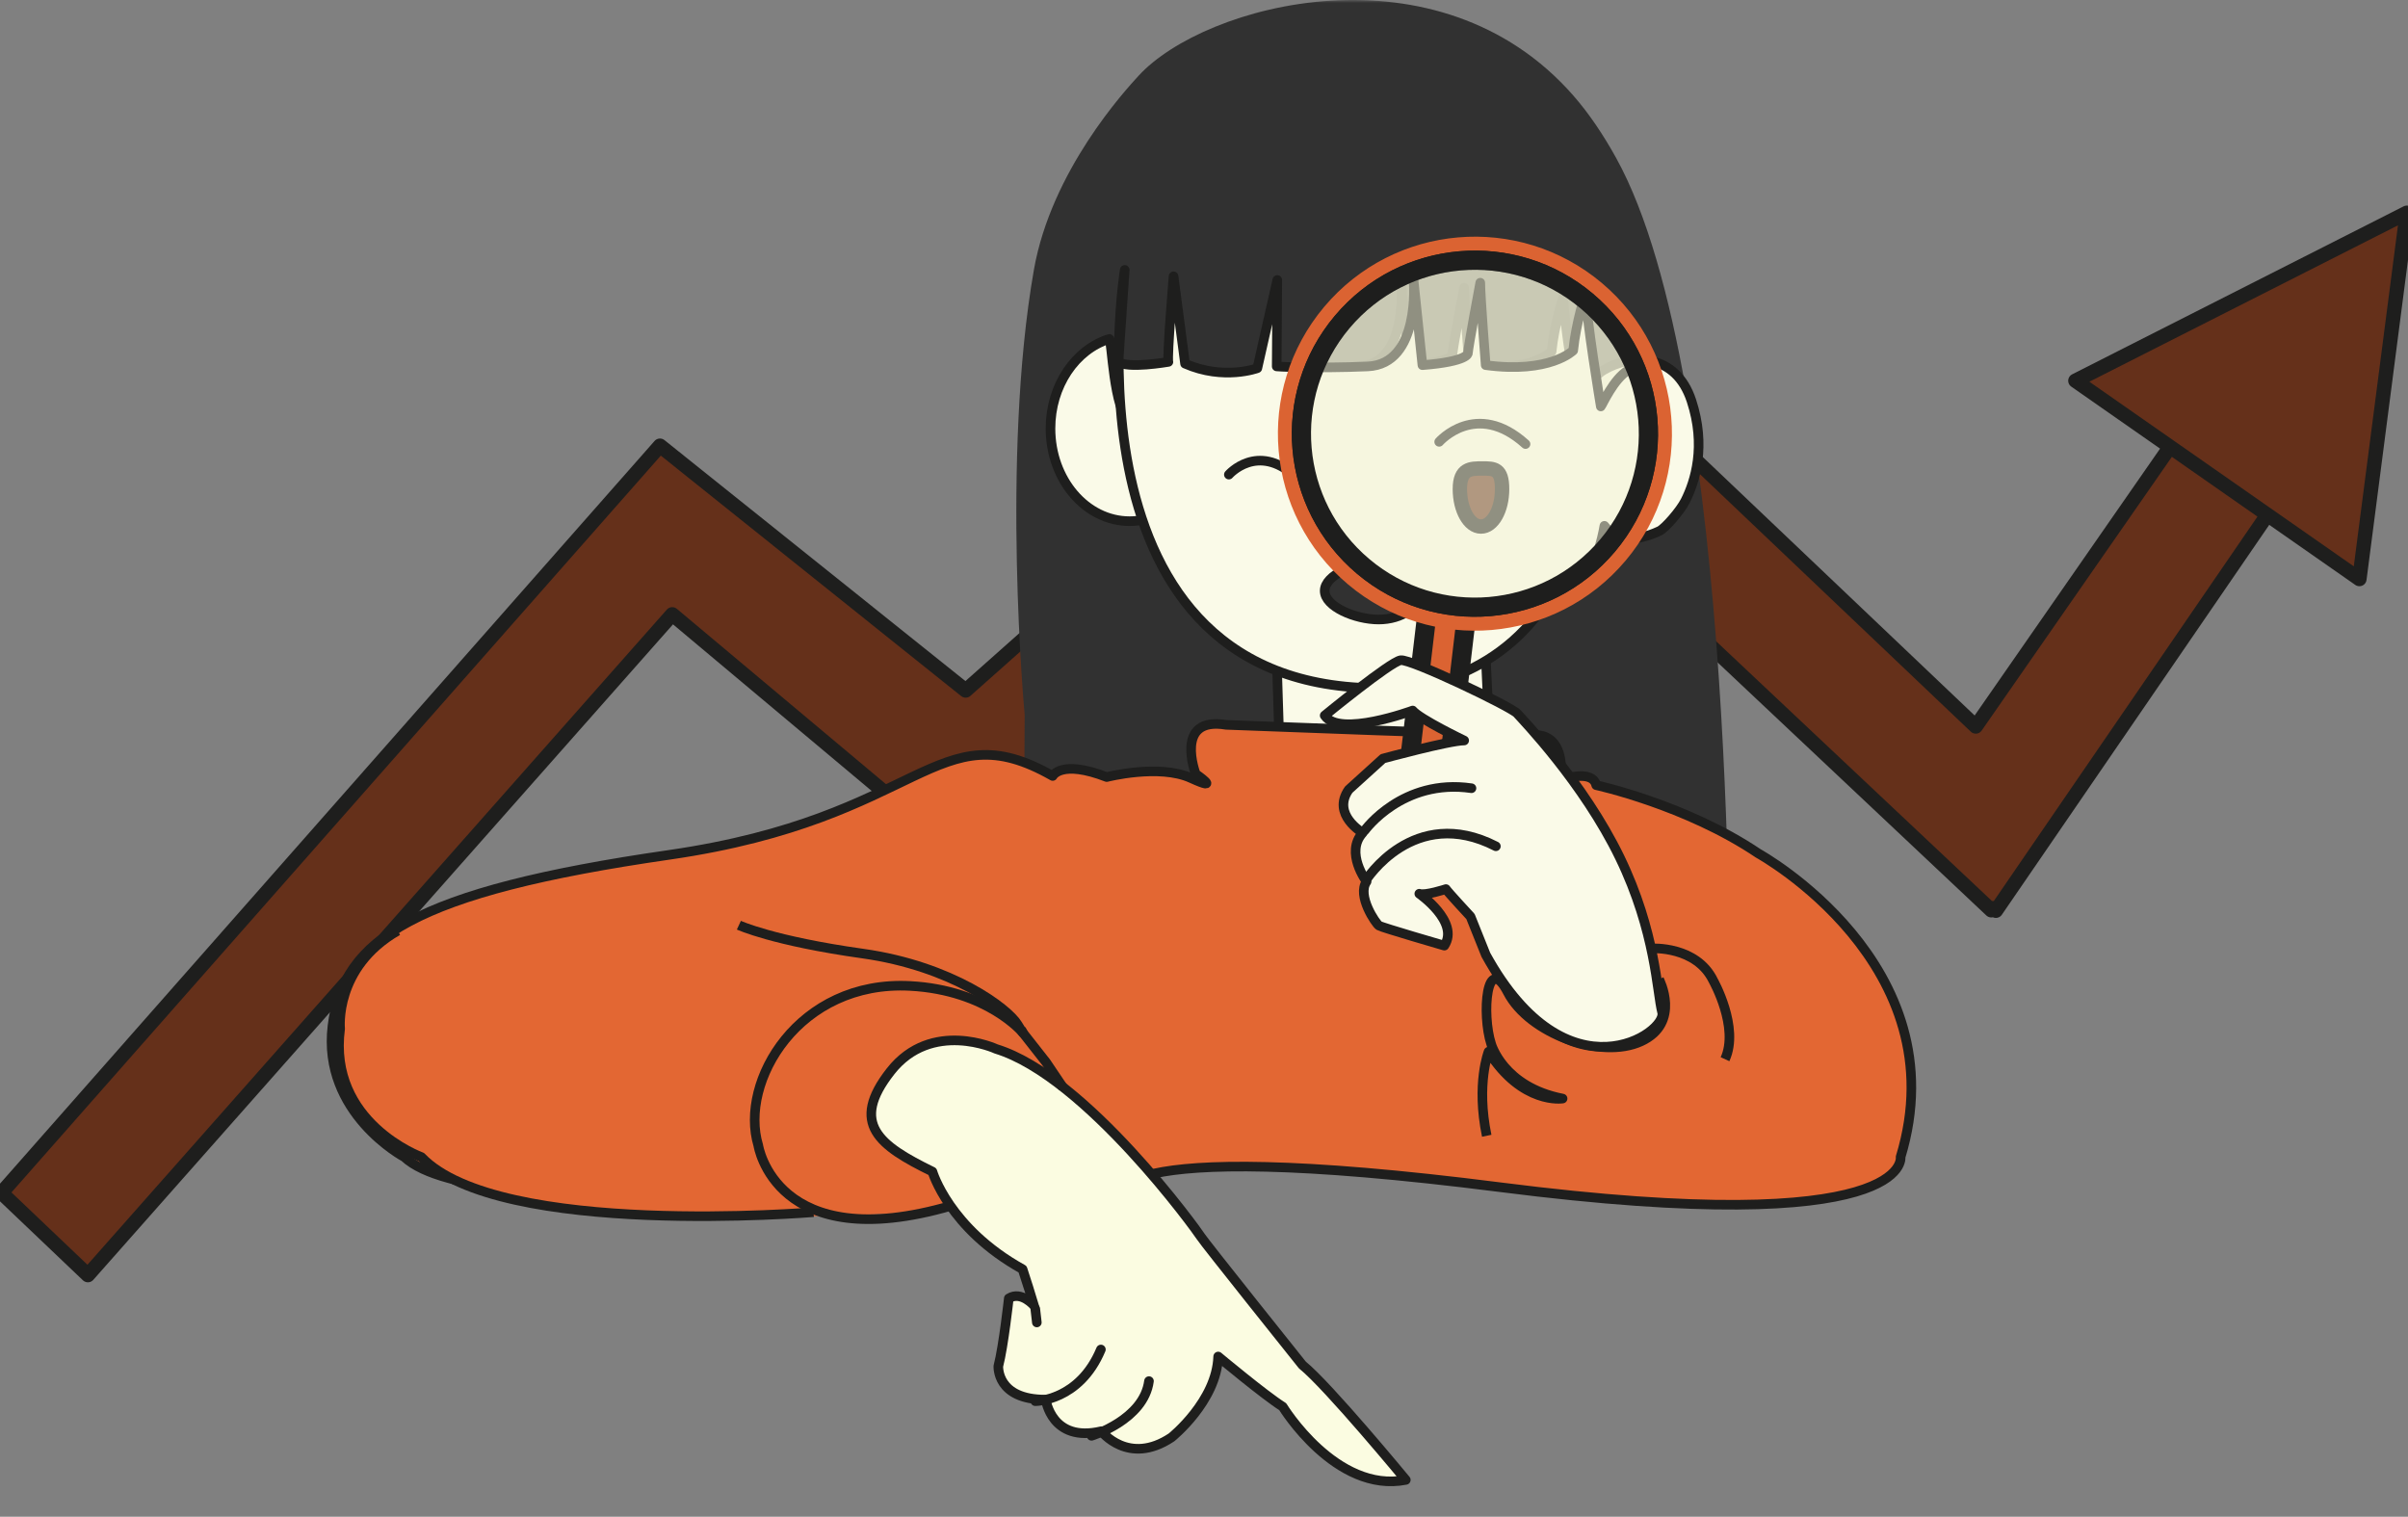 <?xml version="1.0" encoding="UTF-8"?>
<svg xmlns="http://www.w3.org/2000/svg" width="408" height="257" viewBox="0 0 408 257" fill="none">
  <rect x="0" y="0" width="408" height="257" fill="#808080" stroke="none"/>
  <g clip-path="url(#clip0_128_502)">
    <mask id="mask0_128_502" style="mask-type:luminance" maskUnits="userSpaceOnUse" x="-71" y="0" width="568" height="284">
      <path d="M496.638 0H-70.709V283.899H496.638V0Z" fill="white"></path>
    </mask>
    <g mask="url(#mask0_128_502)">
      <path d="M380.141 57.789L334.764 123.093L248.762 41.328L163.618 116.995L111.82 75.522L0.253 202.115L14.892 216.052L113.903 104.094L163.988 146.089L246.024 68.196L337.395 154.233L337.609 153.879L338.173 154.312L393.586 73.509L380.141 57.789Z" fill="#65301A" stroke="#1E1E1D" stroke-width="2.438" stroke-miterlimit="10" stroke-linecap="round" stroke-linejoin="round"></path>
      <path d="M173.614 121.092C173.614 121.092 169.564 77.663 175.176 45.73C178.137 28.878 190.674 15.284 192.912 12.84C204.106 0.606 243.706 -9.963 266.593 16.21C269.221 19.216 271.635 22.79 273.848 26.795C294.657 64.432 293.027 174.986 293.027 174.986L173.502 144.616L173.614 121.092Z" fill="#313131"></path>
      <path d="M216.004 101.42L217.208 139.789L253.055 139.464L251.221 100.109L216.004 101.42Z" fill="#FAFAE8" stroke="#1E1E1D" stroke-width="1.625" stroke-miterlimit="10" stroke-linejoin="round"></path>
      <path d="M164.835 199.406C164.835 199.406 151.514 197.296 158.322 199.468C158.322 199.468 81.278 208.021 68.513 196.05C68.513 196.05 54.542 188.623 56.331 173.845C58.119 159.066 70.24 151.077 113.4 144.843C156.559 138.609 158.591 120.216 178.363 131.481C178.363 131.481 179.745 128.654 187.52 131.664C187.52 131.664 196.405 129.382 201.8 131.843C207.195 134.302 202.596 131.141 202.596 131.141C202.596 131.141 198.845 121.318 207.761 122.817C207.761 122.817 258.455 124.768 260.243 124.575C260.243 124.575 265.654 123.97 264.308 133.227C262.962 142.484 265.027 131.998 265.027 131.998C265.027 131.998 269.792 130.347 270.454 133.038C270.454 133.038 285.675 136.339 297.94 144.616C297.94 144.616 331.988 163.353 322.027 196.05C322.027 196.05 324.256 210.091 254.219 201.165C184.182 192.24 189.504 203.191 189.504 203.191L164.835 199.406Z" fill="#E36733" stroke="#1E1E1D" stroke-width="1.625" stroke-miterlimit="10" stroke-linejoin="round"></path>
      <path d="M185.924 196.05C185.924 196.05 156.902 204.815 158.71 205.392C158.71 205.392 152.509 205.644 137.833 206.074C124.293 206.471 102.682 207.186 91.756 204.135C81.876 201.375 75.46 199.673 71.597 196.05C71.597 196.05 55.707 184.858 57.495 170.08C59.284 155.302 82.014 154.68 125.174 148.446C168.333 142.212 158.964 149.426 178.737 160.691L189.504 203.19L185.924 196.05Z" fill="#E36733"></path>
      <path d="M177.992 72.605C177.992 65.326 182.223 59.203 187.961 57.424C188.348 57.304 188.709 69.901 191.402 71.33C196.358 73.959 204.813 66.986 204.813 72.605C204.813 81.278 198.809 88.308 191.402 88.308C183.996 88.308 177.992 81.278 177.992 72.605Z" fill="#FAFAE8" stroke="#1E1E1D" stroke-width="1.625" stroke-miterlimit="10" stroke-linejoin="round"></path>
      <path d="M190.569 45.73C190.569 45.73 178.396 120.627 238.4 116.432C238.4 116.432 255.152 115.804 264.035 98.614C267.109 92.666 267.868 87.554 267.868 87.554C267.868 87.554 272.642 93.998 281.159 89.977C282.139 89.514 284.708 86.541 285.547 84.88C287.23 81.553 289.107 75.559 286.586 67.894C283.948 59.876 276.534 59.857 271.695 62.716C269.3 64.131 267.563 68.208 267.296 68.511C267.296 68.511 264.884 54.009 264.884 50.423C264.884 50.423 263.352 54.982 262.891 59.583C262.891 59.583 259.21 63.311 248.933 61.918C248.933 61.918 248.067 50.943 248.067 48.773C248.067 48.773 246.101 59.248 246.101 60.009C246.101 60.009 246.221 61.346 238.838 61.922L237.439 48.536C237.439 48.536 238.576 61.757 230.108 62.126C221.64 62.495 216.32 62.083 216.32 62.083L216.419 47.442L213.038 62.388C213.038 62.388 207.34 64.499 200.791 61.62L198.843 46.815C198.843 46.815 197.708 60.455 197.97 61.318C197.97 61.318 190.76 62.57 189.504 61.247L190.569 45.73Z" fill="#FAFAE8" stroke="#1E1E1D" stroke-width="1.625" stroke-miterlimit="10" stroke-linejoin="round"></path>
      <path d="M281.117 165.953C281.117 165.953 284.903 173.272 278.079 176.441C271.255 179.61 259.091 175.107 255.477 168.146C251.864 161.185 251.037 171.895 252.645 176.863C252.645 176.863 254.652 184.173 264.759 186.141C264.759 186.141 257.949 187.233 252.22 178.188C252.22 178.188 250.071 183.631 251.904 192.445" stroke="#1E1E1D" stroke-width="1.625" stroke-miterlimit="10" stroke-linejoin="round"></path>
      <path d="M168.78 177.732C168.78 177.732 157.843 172.653 150.891 181.525C143.939 190.396 148.931 194.087 157.985 198.517C157.985 198.517 160.786 208.143 173.261 215.055C173.261 215.055 175.246 221.209 175.246 221.266C175.246 221.266 173.047 218.653 170.924 219.996C170.924 219.996 170.045 228.058 169.155 231.48C169.155 231.48 168.789 237.19 177.191 237.151C177.191 237.151 178.158 244.502 186.597 242.503C186.597 242.503 191.184 248.445 198.503 243.545C198.503 243.545 206.151 237.416 206.401 229.847C206.401 229.847 214.266 236.411 217.34 238.349C217.34 238.349 226.325 253.089 238.196 250.756C238.196 250.756 225.088 234.862 220.666 231.281C220.666 231.281 203.948 210.376 203.447 209.526C202.946 208.676 184.035 182.405 168.78 177.732Z" fill="#FBFCE1" stroke="#1E1E1D" stroke-width="1.625" stroke-miterlimit="10" stroke-linejoin="round"></path>
      <path d="M208.212 80.418C208.212 80.418 213.03 74.903 219.466 80.709" stroke="#1E1E1D" stroke-width="1.625" stroke-miterlimit="10" stroke-linecap="round" stroke-linejoin="round"></path>
      <path d="M244.813 83.147C244.813 80.65 245.952 78.626 247.358 78.626C248.765 78.626 249.904 80.65 249.904 83.147C249.904 85.644 248.765 87.668 247.358 87.668C245.952 87.668 244.813 85.644 244.813 83.147Z" fill="#65301A" stroke="#1E1E1D" stroke-width="2.438" stroke-miterlimit="10" stroke-linecap="round" stroke-linejoin="round"></path>
      <path d="M224.449 100.109C224.449 97.425 229.663 95.249 233.587 95.249C237.511 95.249 240.692 97.425 240.692 100.109C240.692 102.793 237.511 104.969 233.587 104.969C229.663 104.969 224.449 102.793 224.449 100.109Z" fill="#313131" stroke="#1E1E1D" stroke-width="1.625" stroke-miterlimit="10" stroke-linecap="round" stroke-linejoin="round"></path>
      <path d="M241.94 102.571C242.087 101.328 245.573 104.066 245.573 104.066C245.573 104.066 248.718 102.29 248.592 103.357L243.717 144.637C243.445 146.948 241.735 148.645 239.898 148.428C238.061 148.211 236.792 146.163 237.066 143.851L241.94 102.571Z" fill="#DB6332" stroke="#1E1E1D" stroke-width="3.251" stroke-miterlimit="10" stroke-linejoin="round"></path>
      <path d="M225.611 53.032C236.906 39.616 256.939 37.896 270.356 49.191C283.773 60.486 285.494 80.52 274.198 93.937C262.902 107.353 242.87 109.073 229.454 97.778C216.036 86.484 214.315 66.45 225.611 53.032Z" stroke="#DB6332" stroke-width="3.251" stroke-miterlimit="10" stroke-linejoin="round"></path>
      <path d="M227.415 54.552C237.871 42.131 256.417 40.539 268.837 50.995C281.257 61.452 282.85 79.997 272.394 92.418C261.938 104.838 243.392 106.43 230.972 95.974C218.551 85.518 216.959 66.973 227.415 54.552Z" fill="#F2F3D9" fill-opacity="0.536" stroke="#1E1E1D" stroke-width="3.251" stroke-miterlimit="10" stroke-linejoin="round"></path>
      <mask id="mask1_128_502" style="mask-type:luminance" maskUnits="userSpaceOnUse" x="220" y="44" width="60" height="59">
        <path d="M227.415 54.552C237.871 42.131 256.417 40.539 268.837 50.995C281.257 61.452 282.85 79.997 272.394 92.418C261.938 104.838 243.392 106.43 230.972 95.974C218.551 85.518 216.959 66.973 227.415 54.552Z" fill="white"></path>
      </mask>
      <g mask="url(#mask1_128_502)">
        <path d="M189.735 44.671C189.735 44.671 176.805 124.225 240.542 119.769C240.542 119.769 258.335 119.102 267.77 100.843C271.036 94.525 271.841 89.096 271.841 89.096C271.841 89.096 276.913 95.94 285.958 91.669C287 91.177 289.728 88.02 290.62 86.255C292.407 82.722 294.401 76.355 291.722 68.214C288.92 59.696 281.045 59.677 275.906 62.713C273.363 64.216 271.518 68.547 271.234 68.869C271.234 68.869 268.672 53.465 268.672 49.656C268.672 49.656 267.044 54.499 266.555 59.386C266.555 59.386 262.645 63.346 251.729 61.866C251.729 61.866 250.809 50.208 250.809 47.903C250.809 47.903 248.721 59.03 248.721 59.839C248.721 59.839 248.849 61.258 241.007 61.87L239.52 47.652C239.52 47.652 240.727 61.696 231.733 62.087C222.739 62.478 217.089 62.04 217.089 62.04L217.193 46.489L213.602 62.365C213.602 62.365 207.549 64.607 200.594 61.549L198.525 45.824C198.525 45.824 197.318 60.312 197.597 61.228C197.597 61.228 189.939 62.558 188.605 61.153L189.735 44.671Z" fill="#FAFAE8" stroke="#1E1E1D" stroke-width="1.625" stroke-miterlimit="10" stroke-linejoin="round"></path>
        <path d="M247.353 82.864C247.353 79.355 249.188 79.38 251.164 79.38C253.14 79.38 254.507 79.355 254.507 82.864C254.507 86.373 252.906 89.217 250.93 89.217C248.955 89.217 247.353 86.373 247.353 82.864Z" fill="#65301A" stroke="#1E1E1D" stroke-width="2.438" stroke-miterlimit="10" stroke-linecap="round" stroke-linejoin="round"></path>
        <path d="M243.847 74.864C243.847 74.864 250.112 67.692 258.481 75.241" stroke="#1E1E1D" stroke-width="1.625" stroke-miterlimit="10" stroke-linecap="round" stroke-linejoin="round"></path>
      </g>
      <path d="M227.415 54.552C237.871 42.131 256.417 40.539 268.837 50.995C281.257 61.452 282.85 79.997 272.394 92.418C261.938 104.838 243.392 106.43 230.972 95.974C218.551 85.518 216.959 66.973 227.415 54.552Z" fill="#F2F3D9" fill-opacity="0.536" stroke="#1E1E1D" stroke-width="3.251" stroke-miterlimit="10" stroke-linejoin="round"></path>
      <path d="M224.449 121.234C224.449 121.234 235.574 112.12 237.323 111.868C239.071 111.616 256.06 119.761 257.059 120.886C258.058 122.011 268.295 132.6 274.437 145.265C280.579 157.931 280.731 168.136 281.627 171.548C282.523 174.961 265.588 186.868 251.755 161.791L249.66 156.565L249.151 155.292C249.151 155.292 245.297 151.139 244.989 150.645C244.989 150.645 241.449 151.808 240.479 151.432C240.479 151.432 247.362 156.218 244.721 160.228C244.721 160.228 234.186 157.17 233.657 156.843C233.127 156.517 229.86 151.753 231.549 149.369C231.549 149.369 227.837 144.463 230.895 141.108C230.895 141.108 225.559 138.02 228.524 133.791L234.321 128.534C234.321 128.534 245.579 125.47 248.084 125.47C248.084 125.47 240.519 121.838 239.357 120.391C239.357 120.391 226.901 125.006 224.449 121.234Z" fill="#FAFAE8" stroke="#1E1E1D" stroke-width="1.625" stroke-miterlimit="10" stroke-linejoin="round"></path>
      <path d="M231.255 140.68C231.255 140.68 237.641 131.841 249.32 133.556" stroke="#1E1E1D" stroke-width="1.625" stroke-miterlimit="10" stroke-linecap="round" stroke-linejoin="round"></path>
      <path d="M279.859 160.7C279.859 160.7 287.418 160.231 290.291 166.156C290.291 166.156 294.756 174.075 292.278 179.469" stroke="#1E1E1D" stroke-width="1.625" stroke-miterlimit="10" stroke-linejoin="round"></path>
      <path d="M180.108 184.244L177.246 179.996L173.312 174.987C173.312 174.987 167.344 167.762 154.207 167.059C135.325 166.05 125.202 183.255 128.479 194.08C128.479 194.08 131.4 212.983 161.211 204.293" stroke="#1E1E1D" stroke-width="1.625" stroke-miterlimit="10" stroke-linejoin="round"></path>
      <path d="M137.833 205.392C137.833 205.392 84.566 209.832 71.394 196.05C71.394 196.05 55.518 190.275 57.632 174.296C57.632 174.296 56.567 163.937 67.378 157.709" stroke="#1E1E1D" stroke-width="1.625" stroke-miterlimit="10" stroke-linejoin="round"></path>
      <path d="M125.193 156.764C125.193 156.764 130.956 159.435 146.167 161.571C161.379 163.706 170.8 170.933 172.392 173.549C173.984 176.165 173.026 174.411 173.026 174.411" stroke="#1E1E1D" stroke-width="1.625" stroke-miterlimit="10" stroke-linejoin="round"></path>
      <path d="M407.805 36.052L399.764 98.109L351.647 64.512L407.805 36.052Z" fill="#65301A" stroke="#1E1E1D" stroke-width="2.438" stroke-miterlimit="10" stroke-linecap="round" stroke-linejoin="round"></path>
      <path d="M175.414 237.415C175.414 237.415 182.875 237.415 186.531 228.657" stroke="#1E1E1D" stroke-width="1.625" stroke-miterlimit="10" stroke-linecap="round" stroke-linejoin="round"></path>
      <path d="M184.946 243.282C184.946 243.282 193.804 240.593 194.677 234.013" stroke="#1E1E1D" stroke-width="1.625" stroke-miterlimit="10" stroke-linecap="round" stroke-linejoin="round"></path>
      <path d="M175.414 221.781L175.677 224.076" stroke="#1E1E1D" stroke-width="1.625" stroke-miterlimit="10" stroke-linecap="round" stroke-linejoin="round"></path>
      <path d="M231.394 149.213C231.394 149.213 239.508 136.241 253.455 143.392" stroke="#1E1E1D" stroke-width="1.625" stroke-miterlimit="10" stroke-linecap="round" stroke-linejoin="round"></path>
    </g>
  </g>
  <defs>
    <clipPath id="clip0_128_502">
      <rect width="408" height="256.016" fill="white"></rect>
    </clipPath>
  </defs>
</svg>
